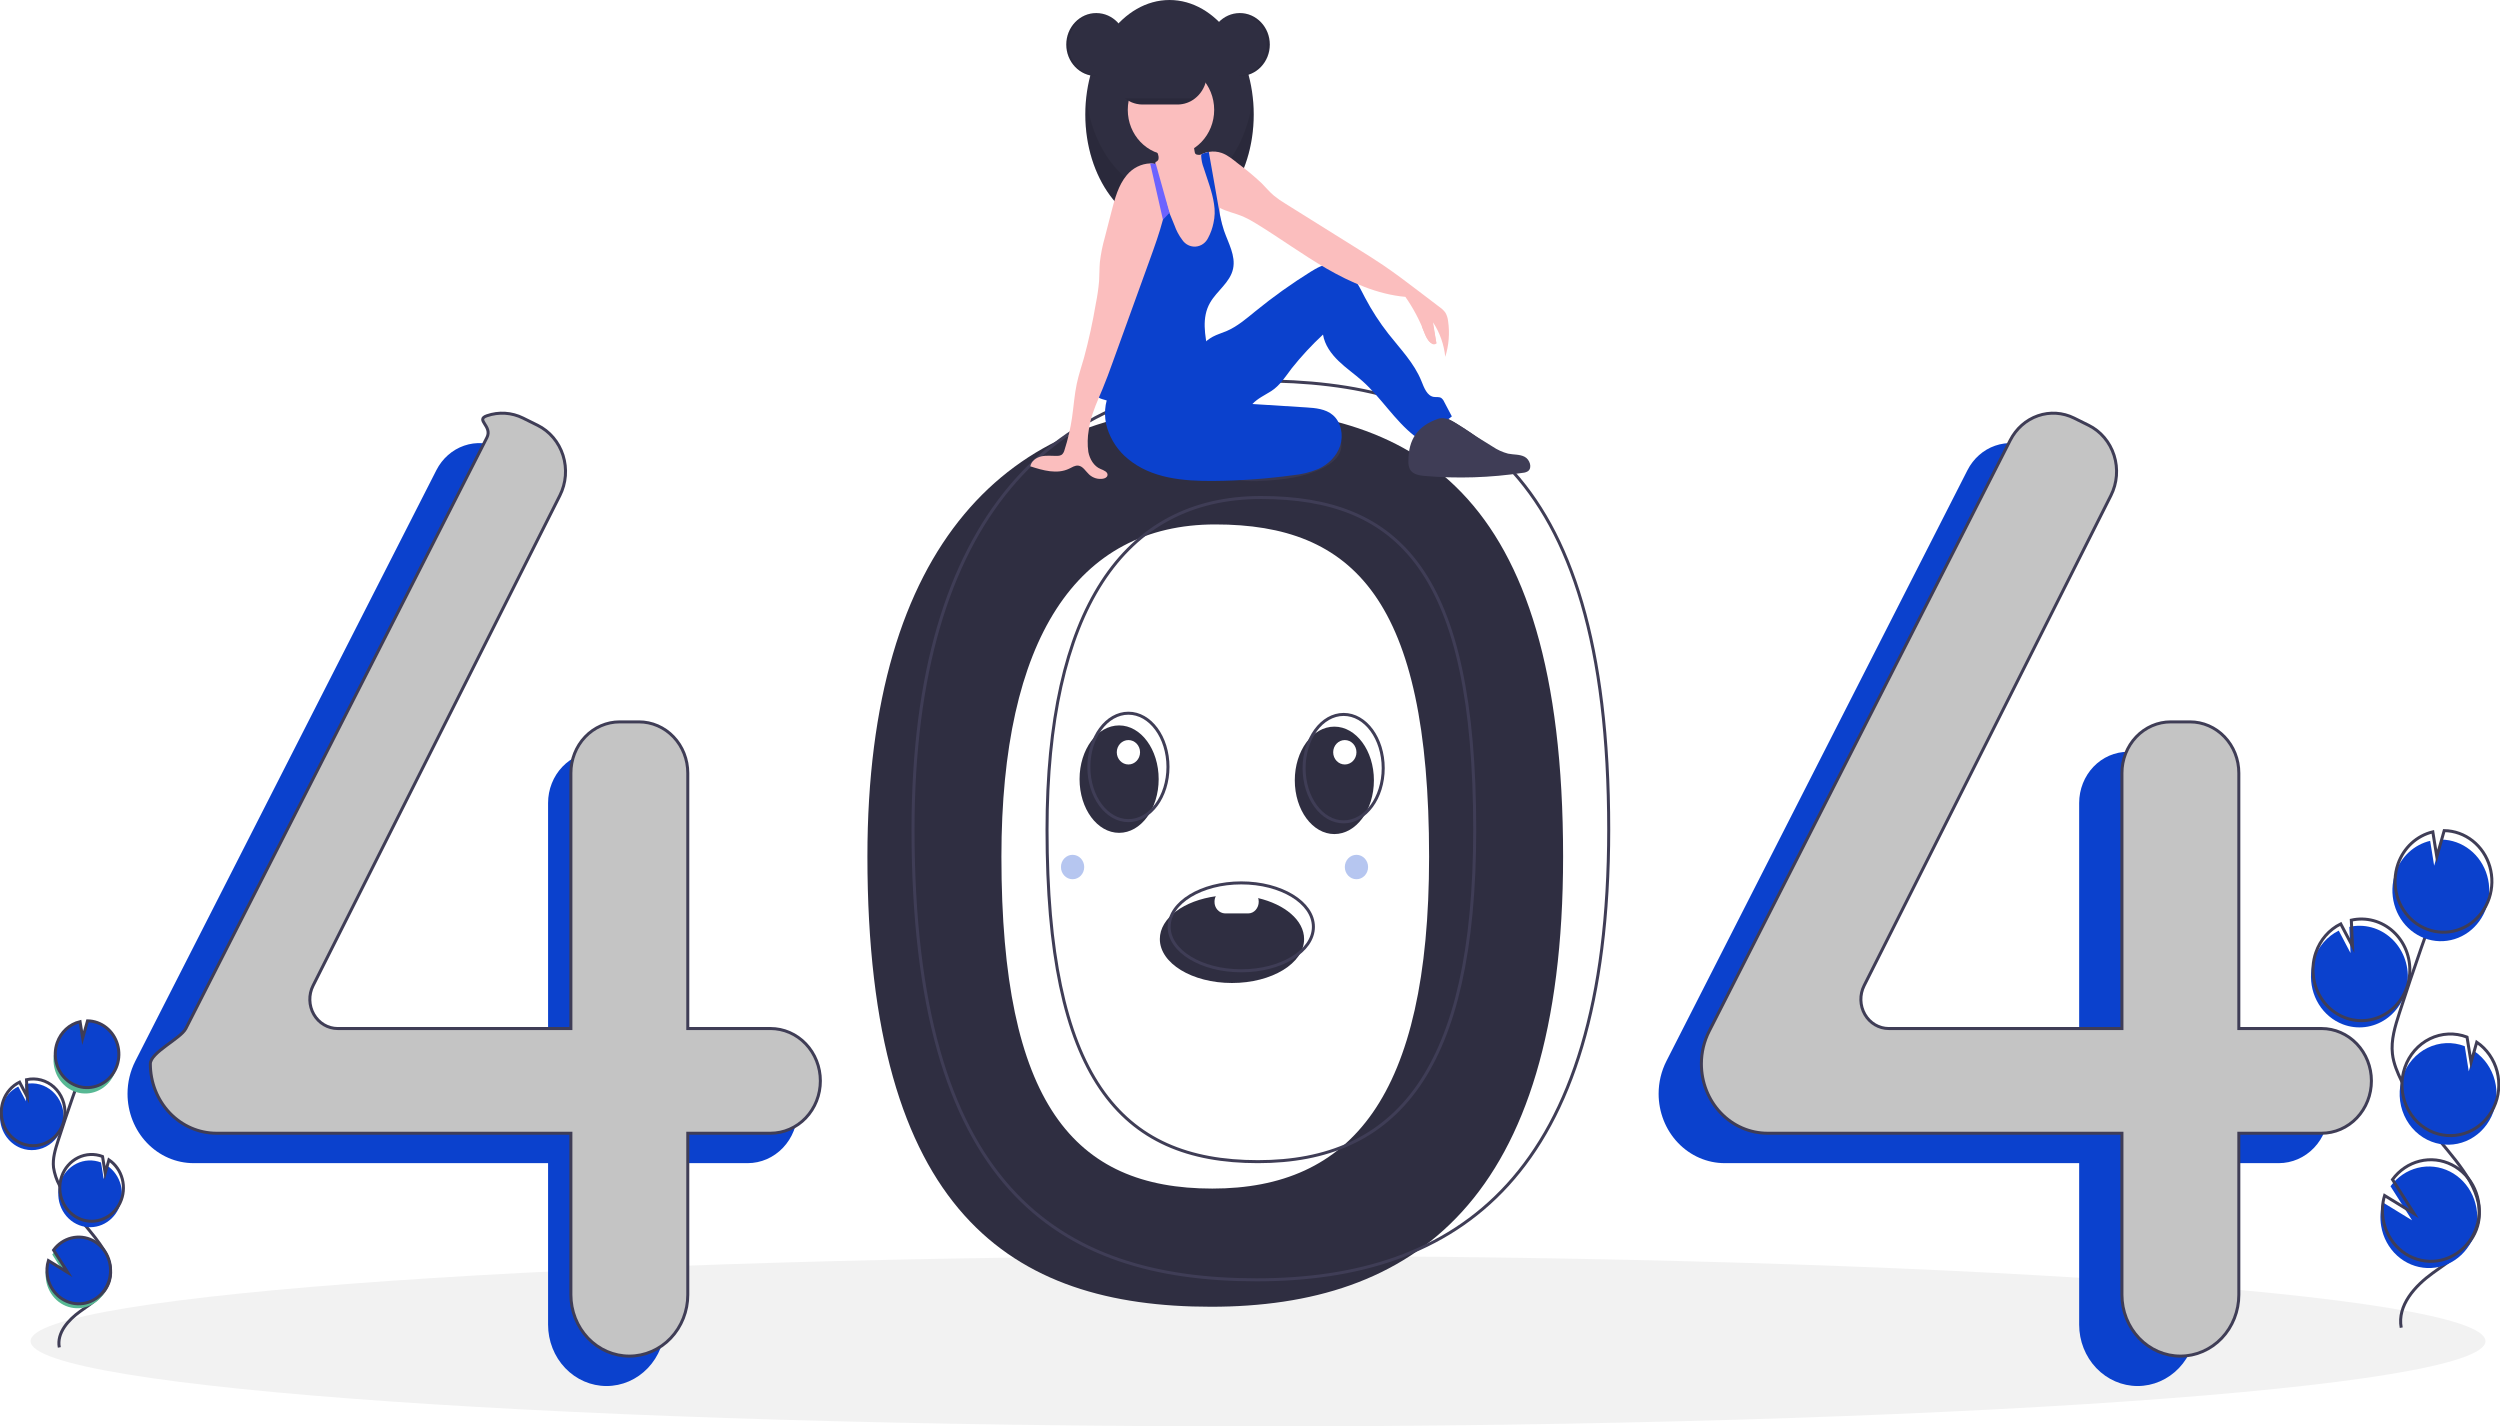 <svg width="829" height="473" viewBox="0 0 829 473" fill="none" xmlns="http://www.w3.org/2000/svg">
<rect x="0" y="0" width="829" height="473" fill="#808080" stroke="none"/>
<g clip-path="url(#clip0)">
<rect width="829" height="473" fill="white"/>
<path d="M417.16 473C641.95 473 824.179 460.342 824.179 444.727C824.179 429.112 641.95 416.454 417.16 416.454C192.37 416.454 10.142 429.112 10.142 444.727C10.142 460.342 192.37 473 417.16 473Z" fill="#F2F2F2"/>
<path d="M401.56 135.213C335.246 135.213 287.633 179.854 287.633 284.018C287.633 402.07 335.246 433.319 401.56 433.319C467.874 433.319 518.324 399.094 518.324 284.018C518.324 161.006 467.874 135.213 401.56 135.213ZM401.996 394.133C356.065 394.133 332.069 365.859 332.069 284.094C332.069 211.948 357.047 173.902 402.978 173.902C448.909 173.902 473.888 198.893 473.888 284.094C473.887 363.798 447.927 394.133 401.996 394.133Z" fill="#2F2E41"/>
<path d="M247.924 350.98H220.505V266.263C220.505 261.763 218.802 257.448 215.769 254.266C212.737 251.084 208.624 249.297 204.336 249.297H197.911C195.788 249.297 193.685 249.736 191.723 250.588C189.762 251.441 187.979 252.691 186.478 254.266C184.976 255.841 183.785 257.712 182.973 259.77C182.16 261.829 181.742 264.035 181.742 266.263V350.98H104.404C102.813 350.98 101.249 350.549 99.864 349.727C98.479 348.906 97.319 347.724 96.498 346.294C95.677 344.864 95.222 343.236 95.177 341.567C95.132 339.898 95.499 338.246 96.243 336.77L178.096 174.216C179.116 172.189 179.735 169.966 179.914 167.682C180.093 165.398 179.829 163.099 179.139 160.924C178.448 158.75 177.344 156.745 175.894 155.03C174.445 153.316 172.679 151.927 170.703 150.948L165.871 148.554C162.119 146.695 157.83 146.421 153.89 147.787C149.951 149.154 146.663 152.058 144.707 155.897L44.876 351.85C43.176 355.186 42.287 358.912 42.287 362.695C42.287 365.716 42.854 368.708 43.956 371.499C45.058 374.29 46.673 376.827 48.709 378.963C50.745 381.099 53.162 382.794 55.822 383.95C58.482 385.106 61.333 385.701 64.213 385.701H181.742V439.271C181.742 441.941 182.243 444.586 183.217 447.053C184.191 449.521 185.619 451.763 187.418 453.651C189.218 455.539 191.355 457.037 193.706 458.059C196.058 459.081 198.578 459.607 201.123 459.607C203.669 459.607 206.189 459.081 208.541 458.059C210.892 457.037 213.029 455.539 214.828 453.651C216.628 451.763 218.056 449.521 219.03 447.053C220.004 444.586 220.505 441.941 220.505 439.271V385.701H247.924C252.312 385.701 256.52 383.872 259.623 380.616C262.726 377.361 264.469 372.945 264.469 368.341C264.469 363.736 262.726 359.321 259.623 356.065C256.52 352.809 252.312 350.98 247.924 350.98Z" fill="#0B41CD"/>
<path d="M755.633 350.98H728.215V266.263C728.215 261.763 726.511 257.448 723.479 254.266C720.447 251.084 716.334 249.297 712.045 249.297H705.621C703.497 249.297 701.395 249.736 699.433 250.588C697.471 251.441 695.689 252.691 694.187 254.266C692.686 255.841 691.495 257.712 690.682 259.77C689.869 261.829 689.451 264.035 689.451 266.263V350.98H612.114C610.523 350.98 608.959 350.549 607.574 349.727C606.188 348.906 605.029 347.724 604.208 346.294C603.386 344.864 602.931 343.236 602.887 341.567C602.842 339.898 603.209 338.246 603.952 336.77L685.805 174.216C686.826 172.189 687.444 169.966 687.623 167.682C687.803 165.398 687.539 163.099 686.848 160.924C686.157 158.75 685.054 156.745 683.604 155.03C682.154 153.316 680.388 151.927 678.413 150.948L673.581 148.554C669.829 146.695 665.54 146.421 661.6 147.787C657.661 149.154 654.373 152.058 652.417 155.897L552.586 351.85C550.886 355.186 549.997 358.912 549.997 362.695V362.695C549.997 368.797 552.307 374.648 556.418 378.963C560.53 383.277 566.107 385.701 571.922 385.701H689.451V439.271C689.451 444.664 691.493 449.837 695.128 453.651C698.763 457.465 703.693 459.607 708.833 459.607V459.607C713.973 459.607 718.903 457.465 722.538 453.651C726.173 449.837 728.215 444.664 728.215 439.271V385.701H755.633C760.021 385.701 764.23 383.872 767.332 380.616C770.435 377.361 772.179 372.945 772.179 368.341V368.341C772.179 363.736 770.435 359.321 767.332 356.065C764.23 352.809 760.021 350.98 755.633 350.98Z" fill="#0B41CD"/>
<path d="M255.487 341.06H228.069V256.342C228.069 254.114 227.651 251.908 226.838 249.85C226.026 247.791 224.835 245.921 223.333 244.346C221.832 242.77 220.049 241.52 218.087 240.668C216.126 239.815 214.023 239.376 211.899 239.376H205.475C201.186 239.376 197.074 241.164 194.041 244.346C191.009 247.527 189.305 251.843 189.305 256.342V341.06H111.968C110.377 341.06 108.813 340.628 107.428 339.807C106.042 338.986 104.883 337.803 104.062 336.373C103.241 334.944 102.785 333.315 102.741 331.647C102.696 329.978 103.063 328.325 103.806 326.849L185.659 164.295C186.68 162.269 187.298 160.046 187.478 157.762C187.657 155.477 187.393 153.179 186.702 151.004C186.011 148.83 184.908 146.825 183.458 145.11C182.008 143.395 180.242 142.007 178.267 141.028L173.435 138.634C169.683 136.775 165.394 136.5 161.454 137.867C157.515 139.234 163.41 141.27 161.454 145.11L61.623 341.062C59.923 344.399 49.851 348.991 49.851 352.775C49.851 358.877 52.161 364.728 56.273 369.043C60.384 373.357 65.961 375.781 71.776 375.781H189.305V429.351C189.305 432.021 189.807 434.666 190.781 437.133C191.755 439.6 193.182 441.842 194.982 443.731C196.782 445.619 198.919 447.117 201.27 448.139C203.622 449.161 206.142 449.687 208.687 449.687C213.828 449.687 218.757 447.545 222.392 443.731C226.027 439.917 228.069 434.744 228.069 429.351V375.781H255.487C257.66 375.781 259.811 375.332 261.819 374.459C263.826 373.587 265.65 372.308 267.187 370.696C268.723 369.084 269.942 367.17 270.773 365.064C271.605 362.958 272.033 360.7 272.033 358.42C272.033 356.14 271.605 353.883 270.773 351.777C269.942 349.67 268.723 347.757 267.187 346.145C265.65 344.532 263.826 343.254 261.819 342.381C259.812 341.509 257.66 341.06 255.487 341.06Z" fill="#C4C4C4" stroke="#3F3D56" stroke-miterlimit="10"/>
<path d="M769.815 341.06H742.397V256.342C742.397 251.843 740.693 247.527 737.661 244.346C734.628 241.164 730.516 239.376 726.227 239.376H719.803C717.679 239.376 715.577 239.815 713.615 240.668C711.653 241.52 709.871 242.77 708.369 244.346C706.868 245.921 705.677 247.791 704.864 249.85C704.051 251.908 703.633 254.114 703.633 256.342V341.06H626.296C624.705 341.06 623.141 340.628 621.755 339.807C620.37 338.986 619.211 337.803 618.389 336.373C617.568 334.944 617.113 333.315 617.068 331.647C617.024 329.978 617.391 328.325 618.134 326.849L699.987 164.295C701.008 162.269 701.626 160.046 701.805 157.762C701.985 155.477 701.721 153.179 701.03 151.004C700.339 148.83 699.236 146.825 697.786 145.11C696.336 143.395 694.57 142.007 692.595 141.028L687.763 138.634C684.011 136.775 679.721 136.5 675.782 137.867C671.842 139.234 668.555 142.138 666.598 145.977L566.768 341.929C565.068 345.266 564.178 348.991 564.178 352.775C564.178 358.877 566.488 364.728 570.6 369.043C574.712 373.357 580.289 375.781 586.104 375.781H703.633V429.351C703.633 434.744 705.675 439.917 709.31 443.731C712.945 447.545 717.875 449.687 723.015 449.687V449.687C728.155 449.687 733.085 447.545 736.72 443.731C740.355 439.917 742.397 434.744 742.397 429.351V375.781H769.815C771.988 375.781 774.139 375.332 776.147 374.459C778.154 373.587 779.978 372.308 781.514 370.696C783.051 369.084 784.269 367.17 785.101 365.064C785.932 362.958 786.36 360.7 786.36 358.42V358.42C786.36 353.816 784.617 349.4 781.514 346.145C778.412 342.889 774.203 341.06 769.815 341.06V341.06Z" fill="#C4C4C4" stroke="#3F3D56" stroke-miterlimit="10"/>
<path d="M416.687 126.285C350.373 126.285 302.76 170.926 302.76 275.09C302.76 393.141 350.373 424.39 416.687 424.39C483.002 424.39 533.451 390.165 533.451 275.09C533.451 152.078 483.002 126.285 416.687 126.285ZM417.123 385.205C371.192 385.205 347.196 356.931 347.196 275.166C347.196 203.02 372.175 164.974 418.106 164.974C464.037 164.974 489.015 189.965 489.015 275.166C489.015 354.87 463.054 385.205 417.123 385.205V385.205Z" stroke="#3F3D56" stroke-miterlimit="10"/>
<path d="M363.532 25.221C369.03 25.221 373.487 20.544 373.487 14.776C373.487 9.007 369.03 4.331 363.532 4.331C358.034 4.331 353.578 9.007 353.578 14.776C353.578 20.544 358.034 25.221 363.532 25.221Z" fill="#2F2E41"/>
<path d="M387.811 75.917C403.232 75.917 415.733 58.922 415.733 37.958C415.733 16.995 403.232 0 387.811 0C372.391 0 359.89 16.995 359.89 37.958C359.89 58.922 372.391 75.917 387.811 75.917Z" fill="#2F2E41"/>
<path opacity="0.1" d="M387.811 64.453C373.824 64.453 362.24 50.471 360.207 32.227C359.995 34.129 359.89 36.043 359.89 37.958C359.89 58.922 372.391 75.917 387.811 75.917C403.232 75.917 415.733 58.922 415.733 37.958C415.733 36.043 415.627 34.129 415.416 32.227C413.383 50.471 401.799 64.453 387.811 64.453Z" fill="black"/>
<path d="M444.628 149.121C444.028 151.707 441.443 153.777 438.58 155.224C432.56 158.266 425.134 159.173 417.932 159.478C416.094 159.595 414.251 159.559 412.419 159.371C408.869 159.011 405.539 157.404 402.967 154.812C402.783 154.686 402.633 154.514 402.53 154.311C402.427 154.108 402.375 153.881 402.378 153.651C402.381 153.421 402.44 153.196 402.549 152.996C402.658 152.796 402.813 152.629 403 152.509C406.835 148.09 413.234 145.38 419.679 143.429C424.567 141.949 433.091 138.117 438.422 138.634C443.585 139.135 445.385 145.857 444.628 149.121Z" fill="#3F3D56"/>
<path opacity="0.1" d="M444.628 149.121C444.028 151.707 441.443 153.777 438.58 155.224C432.56 158.266 425.134 159.173 417.932 159.478C416.094 159.595 414.251 159.559 412.419 159.371C408.869 159.011 405.539 157.404 402.967 154.812C402.783 154.686 402.633 154.514 402.53 154.311C402.427 154.108 402.375 153.881 402.378 153.651C402.381 153.421 402.44 153.196 402.549 152.996C402.658 152.796 402.813 152.629 403 152.509C406.835 148.09 413.234 145.38 419.679 143.429C424.567 141.949 433.091 138.117 438.422 138.634C443.585 139.135 445.385 145.857 444.628 149.121Z" fill="black"/>
<path d="M368.087 129.798C366.249 133.577 365.916 137.967 367.162 142.003C368.428 146.008 370.799 149.529 373.974 152.12C381.763 158.671 392.483 159.573 402.465 159.482C411.214 159.402 419.95 158.774 428.627 157.6C431.534 157.33 434.392 156.634 437.115 155.532C440.373 154.053 443.236 151.341 444.396 147.82C445.556 144.3 444.733 139.989 441.978 137.64C439.558 135.576 436.22 135.292 433.107 135.095L415.292 133.972C417.052 132.103 419.396 131.046 421.539 129.688C424.382 127.885 426.272 124.859 428.339 122.13C431.525 118.135 434.991 114.396 438.708 110.944C439.288 114.433 441.392 117.299 443.868 119.707C446.344 122.115 449.199 124.053 451.772 126.346C458.006 131.898 462.494 139.435 469.05 144.562C473.56 143.319 477.776 141.111 481.433 138.076L478.885 133.233C478.673 132.735 478.342 132.302 477.925 131.976C477.204 131.51 476.274 131.75 475.437 131.618C473.198 131.266 472.221 128.555 471.343 126.366C468.931 120.358 464.315 115.696 460.372 110.657C457.462 106.937 454.88 102.947 452.659 98.737C451.335 96.226 450.122 93.611 448.325 91.448C446.528 89.284 444.009 87.584 441.274 87.578C438.857 87.572 436.628 88.859 434.55 90.154C428.221 94.099 422.131 98.452 416.317 103.188C413.274 105.667 410.25 108.286 406.68 109.806C405.177 110.446 403.593 110.883 402.151 111.662C399.626 113.026 397.709 115.333 395.646 117.381C388.287 124.686 378.211 129.42 368.087 129.798Z" fill="#0B41CD"/>
<path d="M405.336 77.802C405.254 80.035 404.801 82.236 403.998 84.306C403.592 85.338 402.987 86.272 402.221 87.048C401.455 87.824 400.545 88.427 399.548 88.818C398.132 89.216 396.647 89.266 395.209 88.965C393.956 88.828 392.747 88.396 391.674 87.702C390.004 86.497 389.171 84.347 388.868 82.242C388.564 80.141 388.7 77.993 388.506 75.876C388.317 74.166 388.007 72.473 387.578 70.812C387.447 70.259 387.314 69.709 387.183 69.158C387.054 68.608 386.928 68.058 386.811 67.507C386.704 66.99 386.605 66.471 386.52 65.948C386.449 65.508 386.386 65.064 386.34 64.618C386.298 63.297 386.088 61.987 385.716 60.723C385.367 59.904 384.931 59.129 384.415 58.413C384.194 58.081 383.98 57.75 383.783 57.406C383.215 56.513 382.95 55.443 383.033 54.372C383.057 54.207 383.095 54.044 383.147 53.886C383.167 53.825 383.189 53.763 383.213 53.705C383.431 53.643 383.632 53.525 383.797 53.363C383.963 53.201 384.088 52.999 384.162 52.775C384.246 52.293 384.206 51.796 384.048 51.336C383.867 50.692 383.618 50.071 383.308 49.483C383.104 49.096 382.412 48.398 382.407 47.955C382.397 47.063 384.058 46.345 384.73 45.993C386.783 44.915 389.072 44.428 391.364 44.582C392.832 44.686 394.425 45.16 395.236 46.452C395.965 47.616 395.867 49.124 396.178 50.477C396.211 50.674 396.29 50.858 396.409 51.014C396.567 51.166 396.767 51.262 396.979 51.29C397.339 51.365 397.708 51.38 398.072 51.336H398.074C398.171 51.328 398.266 51.313 398.361 51.292C398.928 51.182 399.464 50.939 399.929 50.581C400.23 50.497 400.534 50.429 400.84 50.375C400.852 50.374 400.864 50.371 400.876 50.367C402.093 54.395 402.25 58.713 403.246 62.815C403.739 64.855 404.445 66.871 404.545 68.97C404.552 69.061 404.555 69.156 404.557 69.25C404.572 69.925 404.521 70.605 404.547 71.278C404.557 71.581 404.589 71.882 404.644 72.18C404.753 72.658 404.889 73.129 405.05 73.591L405.057 73.614C405.103 73.762 405.147 73.912 405.183 74.062C405.21 74.172 405.234 74.279 405.254 74.388L405.256 74.396C405.436 75.522 405.463 76.668 405.336 77.802V77.802Z" fill="#FBBEBE"/>
<path d="M388.297 51.46C396.208 51.46 402.622 44.731 402.622 36.43C402.622 28.129 396.208 21.399 388.297 21.399C380.386 21.399 373.972 28.129 373.972 36.43C373.972 44.731 380.386 51.46 388.297 51.46Z" fill="#FBBEBE"/>
<path d="M479.243 118.323C478.827 114.223 477.438 110.297 475.203 106.905C475.574 109.223 475.946 111.541 476.319 113.857C475.856 113.998 475.363 113.994 474.901 113.845C474.44 113.696 474.03 113.409 473.722 113.019C473.118 112.229 472.657 111.331 472.359 110.367C470.732 106.128 468.604 102.12 466.025 98.437C456.906 97.64 447.891 93.673 439.871 89.049C431.849 84.428 424.342 78.887 416.427 74.07C415.055 73.2 413.625 72.433 412.149 71.777C409.673 70.735 406.893 70.195 404.545 68.97C404.387 68.888 404.229 68.802 404.074 68.712C403.543 68.41 403.041 68.056 402.573 67.655C402.321 67.44 402.081 67.208 401.855 66.962C400.683 65.532 399.754 63.902 399.109 62.142C397.849 59.218 397.399 55.689 396.142 52.765C396.72 52.198 397.369 51.717 398.072 51.336H398.074C398.176 51.279 398.278 51.226 398.383 51.175C398.88 50.929 399.398 50.73 399.929 50.581C400.23 50.497 400.534 50.429 400.84 50.375C400.852 50.374 400.864 50.371 400.876 50.367C402.295 50.125 403.748 50.246 405.113 50.719C407.109 51.427 408.791 52.841 410.469 54.179C413.195 56.193 415.809 58.369 418.299 60.695C419.683 62.086 420.946 63.615 422.434 64.878C423.671 65.88 424.975 66.787 426.336 67.591C434.389 72.625 442.443 77.659 450.498 82.691C453.225 84.395 455.954 86.099 458.62 87.903C462.67 90.644 466.574 93.615 470.475 96.582C472.775 98.33 475.073 100.079 477.371 101.828C478.125 102.333 478.787 102.974 479.325 103.723C479.801 104.574 480.097 105.522 480.192 106.503C480.769 110.466 480.443 114.517 479.243 118.323V118.323Z" fill="#FBBEBE"/>
<path d="M408.888 89.106C407.922 93.653 403.542 96.402 401.253 100.396C398.407 105.354 399.568 111.116 400.636 116.795C398.684 118.56 396.731 120.326 394.777 122.091C393.699 123.062 392.621 124.037 391.461 124.896C389.768 126.086 388 127.151 386.168 128.085C384.439 129.018 382.71 129.951 380.982 130.885C379.375 131.833 377.672 132.59 375.905 133.142C372.498 134.059 368.881 133.417 365.511 132.355C365.113 132.246 364.731 132.082 364.375 131.869C364.164 131.737 363.981 131.563 363.836 131.357C363.503 130.732 363.383 130.007 363.493 129.301C363.836 123.35 365.222 117.523 366.603 111.74C367.342 108.271 368.335 104.867 369.573 101.558C370.787 98.723 372.183 95.977 373.751 93.34C375.482 90.021 377.532 86.898 379.87 84.018C381.008 82.91 381.966 81.614 382.706 80.181C383.567 78.118 383.235 75.751 383.41 73.504C383.543 71.816 383.97 70.168 384.67 68.641V68.638C385.044 67.816 385.494 67.034 386.015 66.305C386.25 66.881 386.486 67.456 386.721 68.03C386.877 68.407 387.031 68.783 387.183 69.158C387.382 69.642 387.579 70.125 387.775 70.605C388.341 71.986 388.906 73.366 389.47 74.745C390.079 76.482 390.948 78.106 392.043 79.557C392.544 80.3 393.22 80.894 394.005 81.281C394.79 81.669 395.657 81.835 396.521 81.766C397.386 81.696 398.219 81.393 398.938 80.885C399.658 80.376 400.239 79.681 400.626 78.867C401.442 77.347 402.033 75.705 402.379 73.999C402.859 71.921 402.925 69.761 402.573 67.655C401.988 63.599 400.344 59.457 399.15 55.689C398.664 54.433 398.382 53.1 398.317 51.746C398.32 51.594 398.334 51.442 398.361 51.292C398.368 51.254 398.375 51.213 398.383 51.175C398.88 50.929 399.398 50.731 399.929 50.581C400.23 50.498 400.534 50.429 400.84 50.375C401.891 56.347 402.944 62.318 403.999 68.29C404.023 68.43 404.05 68.57 404.074 68.712C404.224 69.568 404.377 70.424 404.547 71.278C404.7 72.052 404.865 72.824 405.05 73.591L405.057 73.614C405.12 73.874 405.186 74.131 405.254 74.388L405.256 74.396C405.443 75.099 405.652 75.797 405.887 76.485C407.315 80.63 409.804 84.803 408.888 89.106Z" fill="#0B41CD"/>
<path d="M467.024 153.011C466.979 153.887 467.14 154.761 467.495 155.555C468.391 157.275 470.542 157.665 472.404 157.826C483.277 158.764 494.217 158.414 505.016 156.784C505.602 156.742 506.17 156.556 506.676 156.243C508.211 155.114 507.265 152.361 505.588 151.48C503.912 150.598 501.922 150.811 500.083 150.429C498.255 149.947 496.515 149.155 494.93 148.084C491.199 145.836 487.523 143.491 483.902 141.05C481.745 139.598 479.2 138.047 476.772 138.908C470.194 141.243 466.981 145.565 467.024 153.011Z" fill="#3F3D56"/>
<path d="M386.867 67.189V67.192C386.85 67.299 386.833 67.403 386.811 67.507C386.784 67.681 386.753 67.856 386.721 68.03C386.42 69.647 386.051 71.257 385.626 72.857C384.461 77.277 382.9 81.626 381.351 85.911C377.194 97.4 373.037 108.891 368.878 120.382C367.83 123.276 366.783 126.172 365.591 129.008C365.193 129.953 364.782 130.906 364.375 131.869C362.913 135.315 361.51 138.874 361.043 142.543C360.609 144.957 360.559 147.43 360.895 149.862C361.362 152.267 362.753 154.616 364.931 155.505C365.994 155.94 367.516 156.524 367.225 157.683C367.067 158.32 366.378 158.63 365.758 158.737C364.941 158.874 364.105 158.82 363.309 158.58C362.514 158.34 361.778 157.919 361.155 157.347C359.992 156.264 359.099 154.58 357.552 154.399C356.481 154.277 355.496 154.949 354.515 155.421C350.514 157.339 345.852 155.996 341.649 154.633C341.979 152.848 343.689 151.671 345.386 151.314C347.083 150.955 348.838 151.21 350.569 151.161C351.124 151.192 351.674 151.044 352.145 150.736C352.567 150.329 352.864 149.798 352.995 149.212C354.11 145.745 354.939 142.184 355.474 138.569C356.032 134.791 356.265 130.954 357.062 127.222C357.681 124.31 358.637 121.49 359.458 118.632C361.045 112.746 362.348 106.781 363.362 100.758C363.875 98.256 364.242 95.723 364.462 93.174C364.6 91.059 364.535 88.935 364.729 86.828C365.055 84.087 365.6 81.38 366.358 78.734C367.101 75.848 367.843 72.963 368.585 70.08C369.684 65.813 370.864 61.381 373.652 58.064C374.62 56.896 375.806 55.949 377.137 55.282C378.468 54.615 379.915 54.242 381.39 54.186C381.942 54.186 382.493 54.248 383.033 54.372C383.123 54.395 383.213 54.418 383.303 54.444C383.891 54.605 384.456 54.85 384.98 55.172C385.84 54.599 386.277 54.8 386.848 55.684C387.348 56.62 387.584 57.685 387.527 58.757C387.575 61.583 387.354 64.408 386.867 67.189Z" fill="#FBBEBE"/>
<path d="M387.811 70.567L387.775 70.605L387.578 70.812L385.626 72.857L384.67 68.641L381.39 54.186C381.942 54.186 382.493 54.248 383.033 54.372C383.057 54.207 383.095 54.044 383.147 53.886L383.303 54.444L384.415 58.413L386.52 65.948L386.867 67.189V67.192L387.811 70.567Z" fill="#6C63FF"/>
<path d="M400.199 24.453C400.197 25.791 399.944 27.116 399.454 28.352C398.964 29.588 398.247 30.71 397.343 31.655C397.016 31.999 396.665 32.317 396.294 32.607C394.618 33.932 392.578 34.65 390.479 34.651H378.831C376.257 34.647 373.79 33.571 371.972 31.66C370.153 29.748 369.132 27.158 369.132 24.457C369.132 21.757 370.153 19.166 371.972 17.255C373.79 15.344 376.257 14.268 378.831 14.264H390.479C393.053 14.271 395.52 15.347 397.341 17.256C399.162 19.164 400.189 21.752 400.199 24.453V24.453Z" fill="#2F2E41"/>
<path d="M411.12 25.221C416.617 25.221 421.074 20.544 421.074 14.776C421.074 9.007 416.617 4.331 411.12 4.331C405.622 4.331 401.165 9.007 401.165 14.776C401.165 20.544 405.622 25.221 411.12 25.221Z" fill="#2F2E41"/>
<path opacity="0.1" d="M410.877 4.331C410.755 4.331 410.634 4.336 410.513 4.34C413.088 4.439 415.526 5.581 417.315 7.527C419.103 9.474 420.103 12.072 420.103 14.776C420.103 17.48 419.103 20.078 417.315 22.024C415.526 23.97 413.088 25.113 410.513 25.211C410.634 25.216 410.755 25.221 410.877 25.221C413.517 25.221 416.049 24.12 417.916 22.161C419.783 20.203 420.831 17.546 420.831 14.776C420.831 12.006 419.783 9.349 417.916 7.39C416.049 5.431 413.517 4.331 410.877 4.331V4.331Z" fill="black"/>
<path opacity="0.1" d="M363.532 4.331C363.654 4.331 363.775 4.336 363.896 4.34C361.321 4.439 358.883 5.581 357.094 7.527C355.305 9.474 354.306 12.072 354.306 14.776C354.306 17.48 355.305 20.078 357.094 22.024C358.883 23.97 361.321 25.113 363.896 25.211C363.775 25.216 363.654 25.221 363.532 25.221C360.893 25.218 358.364 24.117 356.499 22.158C354.634 20.2 353.586 17.544 353.586 14.776C353.586 12.007 354.634 9.352 356.499 7.393C358.364 5.435 360.893 4.333 363.532 4.331Z" fill="black"/>
<path opacity="0.1" d="M396.294 32.607C394.618 33.932 392.578 34.65 390.479 34.651H378.831C376.733 34.65 374.692 33.932 373.017 32.607H396.294Z" fill="black"/>
<path d="M471.513 108.29C471.513 108.29 474.023 115.878 476.319 113.857L474.489 103.94L471.513 108.29Z" fill="#FBBEBE"/>
<path d="M776.895 339.672C779.233 340.564 781.735 340.873 784.206 340.577C786.677 340.281 789.049 339.386 791.134 337.964C793.219 336.541 794.961 334.631 796.223 332.381C797.484 330.132 798.23 327.607 798.402 325.003C798.575 322.4 798.168 319.79 797.215 317.38C796.262 314.969 794.789 312.824 792.911 311.113C791.033 309.402 788.802 308.172 786.394 307.52C783.986 306.868 781.466 306.812 779.034 307.356L779.436 316.029L775.525 308.596C771.687 310.489 768.722 313.902 767.282 318.087C766.77 319.553 766.459 321.088 766.358 322.645C766.111 326.299 767.006 329.939 768.908 333.011C770.809 336.084 773.613 338.422 776.895 339.672V339.672Z" fill="#0B41CD"/>
<path d="M796.245 440.261C794.865 432.885 800.846 426.346 806.755 422.096C812.663 417.846 819.567 413.67 821.583 406.457C824.481 396.091 815.85 386.597 809.133 378.411C804.149 372.335 799.87 365.661 796.383 358.529C794.986 355.669 793.702 352.679 793.334 349.488C792.804 344.893 794.211 340.321 795.629 335.938C800.35 321.337 805.399 306.859 810.774 292.502" stroke="#3F3D56" stroke-miterlimit="10"/>
<path d="M777.557 337.439C779.894 338.331 782.397 338.641 784.868 338.344C787.339 338.048 789.71 337.153 791.796 335.731C793.881 334.309 795.623 332.398 796.884 330.149C798.145 327.899 798.891 325.374 799.064 322.77C799.236 320.167 798.83 317.557 797.877 315.147C796.924 312.737 795.45 310.591 793.572 308.88C791.695 307.169 789.464 305.939 787.055 305.287C784.647 304.636 782.128 304.579 779.695 305.123L780.097 313.796L776.187 306.364C772.349 308.256 769.384 311.669 767.943 315.854C767.432 317.32 767.121 318.855 767.019 320.412C766.773 324.067 767.668 327.706 769.569 330.778C771.471 333.851 774.275 336.189 777.557 337.439V337.439Z" stroke="#3F3D56" stroke-miterlimit="10"/>
<path d="M794.282 289.507C795.2 286.852 796.739 284.481 798.759 282.614C800.779 280.746 803.214 279.443 805.841 278.822L807.163 287.067L809.614 278.408C813.018 278.461 816.318 279.648 819.037 281.796C821.756 283.945 823.753 286.945 824.742 290.363C825.73 293.781 825.657 297.44 824.535 300.812C823.412 304.183 821.297 307.094 818.495 309.122C815.693 311.15 812.349 312.192 808.947 312.096C805.544 312.001 802.258 310.773 799.564 308.59C796.869 306.407 794.906 303.383 793.956 299.953C793.007 296.523 793.121 292.865 794.282 289.507H794.282Z" fill="#0B41CD"/>
<path d="M795.164 286.53C796.081 283.875 797.621 281.504 799.641 279.637C801.661 277.769 804.096 276.466 806.723 275.845L808.045 284.09L810.496 275.431C813.9 275.484 817.199 276.67 819.918 278.819C822.637 280.968 824.635 283.968 825.623 287.386C826.612 290.804 826.539 294.463 825.416 297.834C824.294 301.206 822.179 304.116 819.377 306.145C816.575 308.173 813.231 309.215 809.828 309.119C806.426 309.023 803.14 307.796 800.445 305.613C797.751 303.43 795.787 300.406 794.838 296.976C793.889 293.546 794.003 289.888 795.164 286.53H795.164Z" stroke="#3F3D56" stroke-miterlimit="10"/>
<path d="M806.314 378.578C810.021 379.989 814.093 379.919 817.754 378.382C821.415 376.845 824.409 373.948 826.166 370.244C827.922 366.54 828.318 362.287 827.278 358.296C826.238 354.305 823.835 350.855 820.526 348.604L818.643 355.258L817.307 346.916C817.294 346.91 817.28 346.904 817.266 346.9C815.283 346.144 813.178 345.805 811.071 345.903C808.963 346.001 806.895 346.534 804.983 347.471C803.072 348.408 801.356 349.731 799.932 351.364C798.508 352.997 797.405 354.909 796.686 356.99C795.966 359.07 795.645 361.28 795.739 363.491C795.834 365.702 796.343 367.872 797.237 369.877C798.131 371.882 799.393 373.682 800.95 375.175C802.508 376.668 804.331 377.824 806.314 378.578H806.314Z" fill="#0B41CD"/>
<path d="M807.078 375.562C810.785 376.973 814.857 376.903 818.518 375.366C822.179 373.83 825.173 370.933 826.93 367.229C828.686 363.524 829.082 359.271 828.042 355.28C827.002 351.289 824.599 347.839 821.29 345.588L819.407 352.243L818.071 343.901C818.058 343.894 818.044 343.889 818.03 343.884C816.047 343.128 813.942 342.789 811.835 342.887C809.727 342.985 807.659 343.518 805.748 344.455C803.836 345.392 802.12 346.715 800.696 348.348C799.272 349.982 798.169 351.893 797.45 353.974C796.73 356.055 796.409 358.264 796.503 360.475C796.598 362.687 797.107 364.857 798.001 366.861C798.895 368.866 800.157 370.666 801.715 372.159C803.272 373.652 805.095 374.809 807.078 375.562H807.078Z" stroke="#3F3D56" stroke-miterlimit="10"/>
<path d="M789.596 406.56C790.233 410.365 792.098 413.825 794.878 416.359C797.658 418.893 801.184 420.346 804.864 420.476C808.544 420.607 812.155 419.405 815.091 417.073C818.027 414.741 820.109 411.421 820.989 407.669C821.869 403.918 821.493 399.963 819.924 396.467C818.354 392.972 815.687 390.15 812.37 388.473C809.052 386.796 805.286 386.367 801.703 387.258C798.12 388.149 794.938 390.305 792.69 393.365L799.845 404.665L790.069 398.668C789.311 401.221 789.149 403.927 789.596 406.56V406.56Z" fill="#0B41CD"/>
<path d="M790.257 404.327C790.895 408.132 792.76 411.592 795.539 414.126C798.319 416.66 801.845 418.114 805.525 418.244C809.205 418.374 812.816 417.172 815.752 414.84C818.688 412.508 820.771 409.188 821.651 405.436C822.53 401.685 822.154 397.73 820.585 394.235C819.015 390.739 816.348 387.917 813.031 386.24C809.714 384.563 805.948 384.134 802.365 385.025C798.782 385.916 795.599 388.072 793.352 391.133L800.507 402.432L790.731 396.435C789.973 398.988 789.81 401.695 790.257 404.327V404.327Z" stroke="#3F3D56" stroke-miterlimit="10"/>
<path d="M6.95 380.719C8.486 381.304 10.13 381.508 11.754 381.313C13.377 381.118 14.935 380.531 16.306 379.596C17.676 378.662 18.82 377.406 19.649 375.929C20.477 374.451 20.968 372.791 21.081 371.081C21.194 369.371 20.927 367.656 20.301 366.072C19.675 364.489 18.707 363.079 17.473 361.955C16.239 360.831 14.773 360.023 13.191 359.594C11.609 359.166 9.954 359.129 8.355 359.487L8.619 365.185L6.05 360.301C3.529 361.545 1.58 363.787 0.634 366.537C0.298 367.5 0.094 368.508 0.027 369.532C-0.135 371.933 0.453 374.324 1.702 376.342C2.952 378.361 4.794 379.897 6.95 380.719V380.719Z" fill="#0B41CD"/>
<path d="M19.663 446.807C18.756 441.961 22.686 437.665 26.568 434.873C30.45 432.08 34.986 429.337 36.311 424.598C38.215 417.787 32.544 411.549 28.131 406.171C24.857 402.179 22.045 397.794 19.754 393.108C18.758 391.267 18.08 389.256 17.751 387.168C17.403 384.149 18.327 381.145 19.258 378.265C22.36 368.672 25.677 359.16 29.209 349.727" stroke="#3F3D56" stroke-miterlimit="10"/>
<path d="M7.385 379.252C8.921 379.837 10.565 380.041 12.189 379.846C13.812 379.651 15.37 379.064 16.74 378.129C18.11 377.195 19.255 375.939 20.084 374.462C20.912 372.984 21.403 371.324 21.516 369.614C21.629 367.904 21.362 366.189 20.736 364.605C20.11 363.022 19.142 361.612 17.908 360.488C16.674 359.364 15.208 358.556 13.626 358.127C12.044 357.699 10.388 357.662 8.79 358.02L9.054 363.718L6.485 358.834C3.963 360.078 2.015 362.32 1.069 365.07C0.733 366.033 0.528 367.041 0.462 368.065C0.3 370.466 0.888 372.857 2.137 374.875C3.387 376.894 5.229 378.43 7.385 379.252V379.252Z" stroke="#3F3D56" stroke-miterlimit="10"/>
<path d="M18.374 347.76C18.976 346.015 19.988 344.457 21.315 343.23C22.642 342.003 24.242 341.147 25.968 340.739L26.837 346.156L28.447 340.467C30.683 340.502 32.851 341.281 34.638 342.693C36.424 344.105 37.737 346.076 38.386 348.322C39.035 350.567 38.988 352.971 38.25 355.187C37.512 357.402 36.123 359.314 34.282 360.647C32.441 361.979 30.244 362.663 28.008 362.601C25.773 362.538 23.614 361.731 21.844 360.297C20.073 358.863 18.783 356.876 18.16 354.622C17.536 352.369 17.611 349.965 18.374 347.76V347.76Z" fill="#57B894"/>
<path d="M18.953 345.804C19.556 344.059 20.567 342.501 21.894 341.274C23.221 340.047 24.822 339.191 26.547 338.783L27.416 344.2L29.026 338.511C31.263 338.546 33.431 339.325 35.217 340.737C37.003 342.149 38.316 344.12 38.965 346.366C39.615 348.611 39.567 351.015 38.829 353.231C38.092 355.446 36.702 357.358 34.861 358.691C33.02 360.023 30.823 360.707 28.588 360.645C26.352 360.582 24.193 359.775 22.423 358.341C20.653 356.907 19.363 354.92 18.739 352.666C18.115 350.413 18.19 348.009 18.953 345.804V345.804Z" fill="#0B41CD" stroke="#3F3D56" stroke-miterlimit="10"/>
<path d="M26.279 406.28C28.714 407.207 31.39 407.162 33.795 406.152C36.2 405.142 38.168 403.239 39.322 400.805C40.476 398.371 40.736 395.577 40.052 392.955C39.369 390.333 37.79 388.066 35.616 386.587L34.379 390.959L33.501 385.478C33.493 385.474 33.484 385.47 33.474 385.467C32.172 384.97 30.788 384.748 29.404 384.812C28.019 384.876 26.66 385.226 25.404 385.841C24.148 386.457 23.02 387.326 22.084 388.399C21.149 389.472 20.424 390.729 19.951 392.096C19.478 393.463 19.267 394.915 19.329 396.368C19.391 397.821 19.726 399.247 20.314 400.564C20.901 401.881 21.73 403.064 22.754 404.045C23.778 405.026 24.975 405.785 26.279 406.28V406.28Z" fill="#0B41CD"/>
<path d="M26.781 404.299C29.216 405.226 31.892 405.18 34.297 404.171C36.703 403.161 38.67 401.258 39.824 398.824C40.978 396.39 41.238 393.596 40.554 390.974C39.871 388.351 38.292 386.085 36.118 384.606L34.881 388.978L34.003 383.497C33.995 383.493 33.986 383.489 33.976 383.486C32.674 382.99 31.291 382.769 29.907 382.834C28.523 382.899 27.165 383.249 25.91 383.865C23.375 385.108 21.415 387.358 20.461 390.118C19.506 392.878 19.636 395.922 20.822 398.582C22.007 401.241 24.15 403.298 26.781 404.299V404.299Z" stroke="#3F3D56" stroke-miterlimit="10"/>
<path d="M15.295 424.665C15.713 427.165 16.939 429.439 18.765 431.103C20.592 432.768 22.908 433.723 25.326 433.809C27.744 433.894 30.116 433.105 32.045 431.573C33.974 430.04 35.343 427.859 35.921 425.394C36.499 422.929 36.252 420.331 35.22 418.034C34.189 415.738 32.437 413.883 30.257 412.782C28.078 411.68 25.604 411.398 23.249 411.983C20.895 412.569 18.805 413.985 17.328 415.996L22.029 423.42L15.606 419.48C15.107 421.157 15.001 422.936 15.295 424.665V424.665Z" fill="#57B894"/>
<path d="M15.729 423.198C16.148 425.698 17.373 427.971 19.2 429.636C21.026 431.301 23.343 432.256 25.76 432.342C28.178 432.427 30.551 431.637 32.48 430.105C34.409 428.573 35.777 426.392 36.355 423.927C36.933 421.462 36.686 418.864 35.655 416.567C34.624 414.271 32.871 412.416 30.692 411.314C28.512 410.213 26.038 409.931 23.684 410.516C21.33 411.102 19.239 412.518 17.762 414.529L22.463 421.953L16.04 418.013C15.542 419.69 15.435 421.469 15.729 423.198V423.198Z" fill="#0B41CD" stroke="#3F3D56" stroke-miterlimit="10"/>
<path d="M371.098 276.171C378.342 276.171 384.215 268.197 384.215 258.36C384.215 248.523 378.342 240.548 371.098 240.548C363.853 240.548 357.98 248.523 357.98 258.36C357.98 268.197 363.853 276.171 371.098 276.171Z" fill="#2F2E41"/>
<path d="M442.47 276.576C449.715 276.576 455.588 268.601 455.588 258.764C455.588 248.927 449.715 240.953 442.47 240.953C435.226 240.953 429.353 248.927 429.353 258.764C429.353 268.601 435.226 276.576 442.47 276.576Z" fill="#2F2E41"/>
<path d="M432.44 311.389C432.44 319.437 421.73 325.962 408.52 325.962C395.31 325.962 384.601 319.437 384.601 311.389C384.601 304.418 392.633 298.589 403.366 297.164C405.075 296.928 406.797 296.811 408.52 296.816C411.408 296.806 414.288 297.132 417.108 297.788C426.074 299.885 432.44 305.187 432.44 311.389Z" fill="#2F2E41"/>
<path d="M374.184 272.123C381.428 272.123 387.301 264.148 387.301 254.311C387.301 244.474 381.428 236.5 374.184 236.5C366.94 236.5 361.067 244.474 361.067 254.311C361.067 264.148 366.94 272.123 374.184 272.123Z" stroke="#3F3D56" stroke-miterlimit="10"/>
<path d="M445.557 272.528C452.801 272.528 458.674 264.553 458.674 254.716C458.674 244.879 452.801 236.905 445.557 236.905C438.312 236.905 432.44 244.879 432.44 254.716C432.44 264.553 438.312 272.528 445.557 272.528Z" stroke="#3F3D56" stroke-miterlimit="10"/>
<path d="M411.607 321.914C424.817 321.914 435.526 315.389 435.526 307.341C435.526 299.293 424.817 292.768 411.607 292.768C398.396 292.768 387.687 299.293 387.687 307.341C387.687 315.389 398.396 321.914 411.607 321.914Z" stroke="#3F3D56" stroke-miterlimit="10"/>
<path d="M417.393 299.002C417.4 300.02 417.035 301.002 416.375 301.748C416.063 302.105 415.684 302.391 415.262 302.587C414.839 302.784 414.383 302.886 413.921 302.888H406.205C405.255 302.853 404.356 302.425 403.705 301.697C403.054 300.969 402.705 300 402.733 299.002C402.729 298.213 402.949 297.44 403.366 296.783C405.073 296.53 406.796 296.406 408.52 296.411C411.412 296.401 414.294 296.749 417.108 297.448C417.298 297.941 417.395 298.469 417.393 299.002V299.002Z" fill="white"/>
<path d="M374.184 253.502C376.315 253.502 378.042 251.689 378.042 249.454C378.042 247.218 376.315 245.406 374.184 245.406C372.053 245.406 370.326 247.218 370.326 249.454C370.326 251.689 372.053 253.502 374.184 253.502Z" fill="white"/>
<path d="M445.943 253.502C448.073 253.502 449.801 251.689 449.801 249.454C449.801 247.218 448.073 245.406 445.943 245.406C443.812 245.406 442.085 247.218 442.085 249.454C442.085 251.689 443.812 253.502 445.943 253.502Z" fill="white"/>
<path opacity="0.3" d="M449.801 291.554C451.931 291.554 453.659 289.741 453.659 287.506C453.659 285.27 451.931 283.457 449.801 283.457C447.67 283.457 445.943 285.27 445.943 287.506C445.943 289.741 447.67 291.554 449.801 291.554Z" fill="#0B41CD"/>
<path opacity="0.3" d="M355.666 291.554C357.796 291.554 359.524 289.741 359.524 287.506C359.524 285.27 357.796 283.457 355.666 283.457C353.535 283.457 351.808 285.27 351.808 287.506C351.808 289.741 353.535 291.554 355.666 291.554Z" fill="#0B41CD"/>
</g>
<defs>
<clipPath id="clip0">
<rect width="829" height="473" fill="white"/>
</clipPath>
</defs>
</svg>
